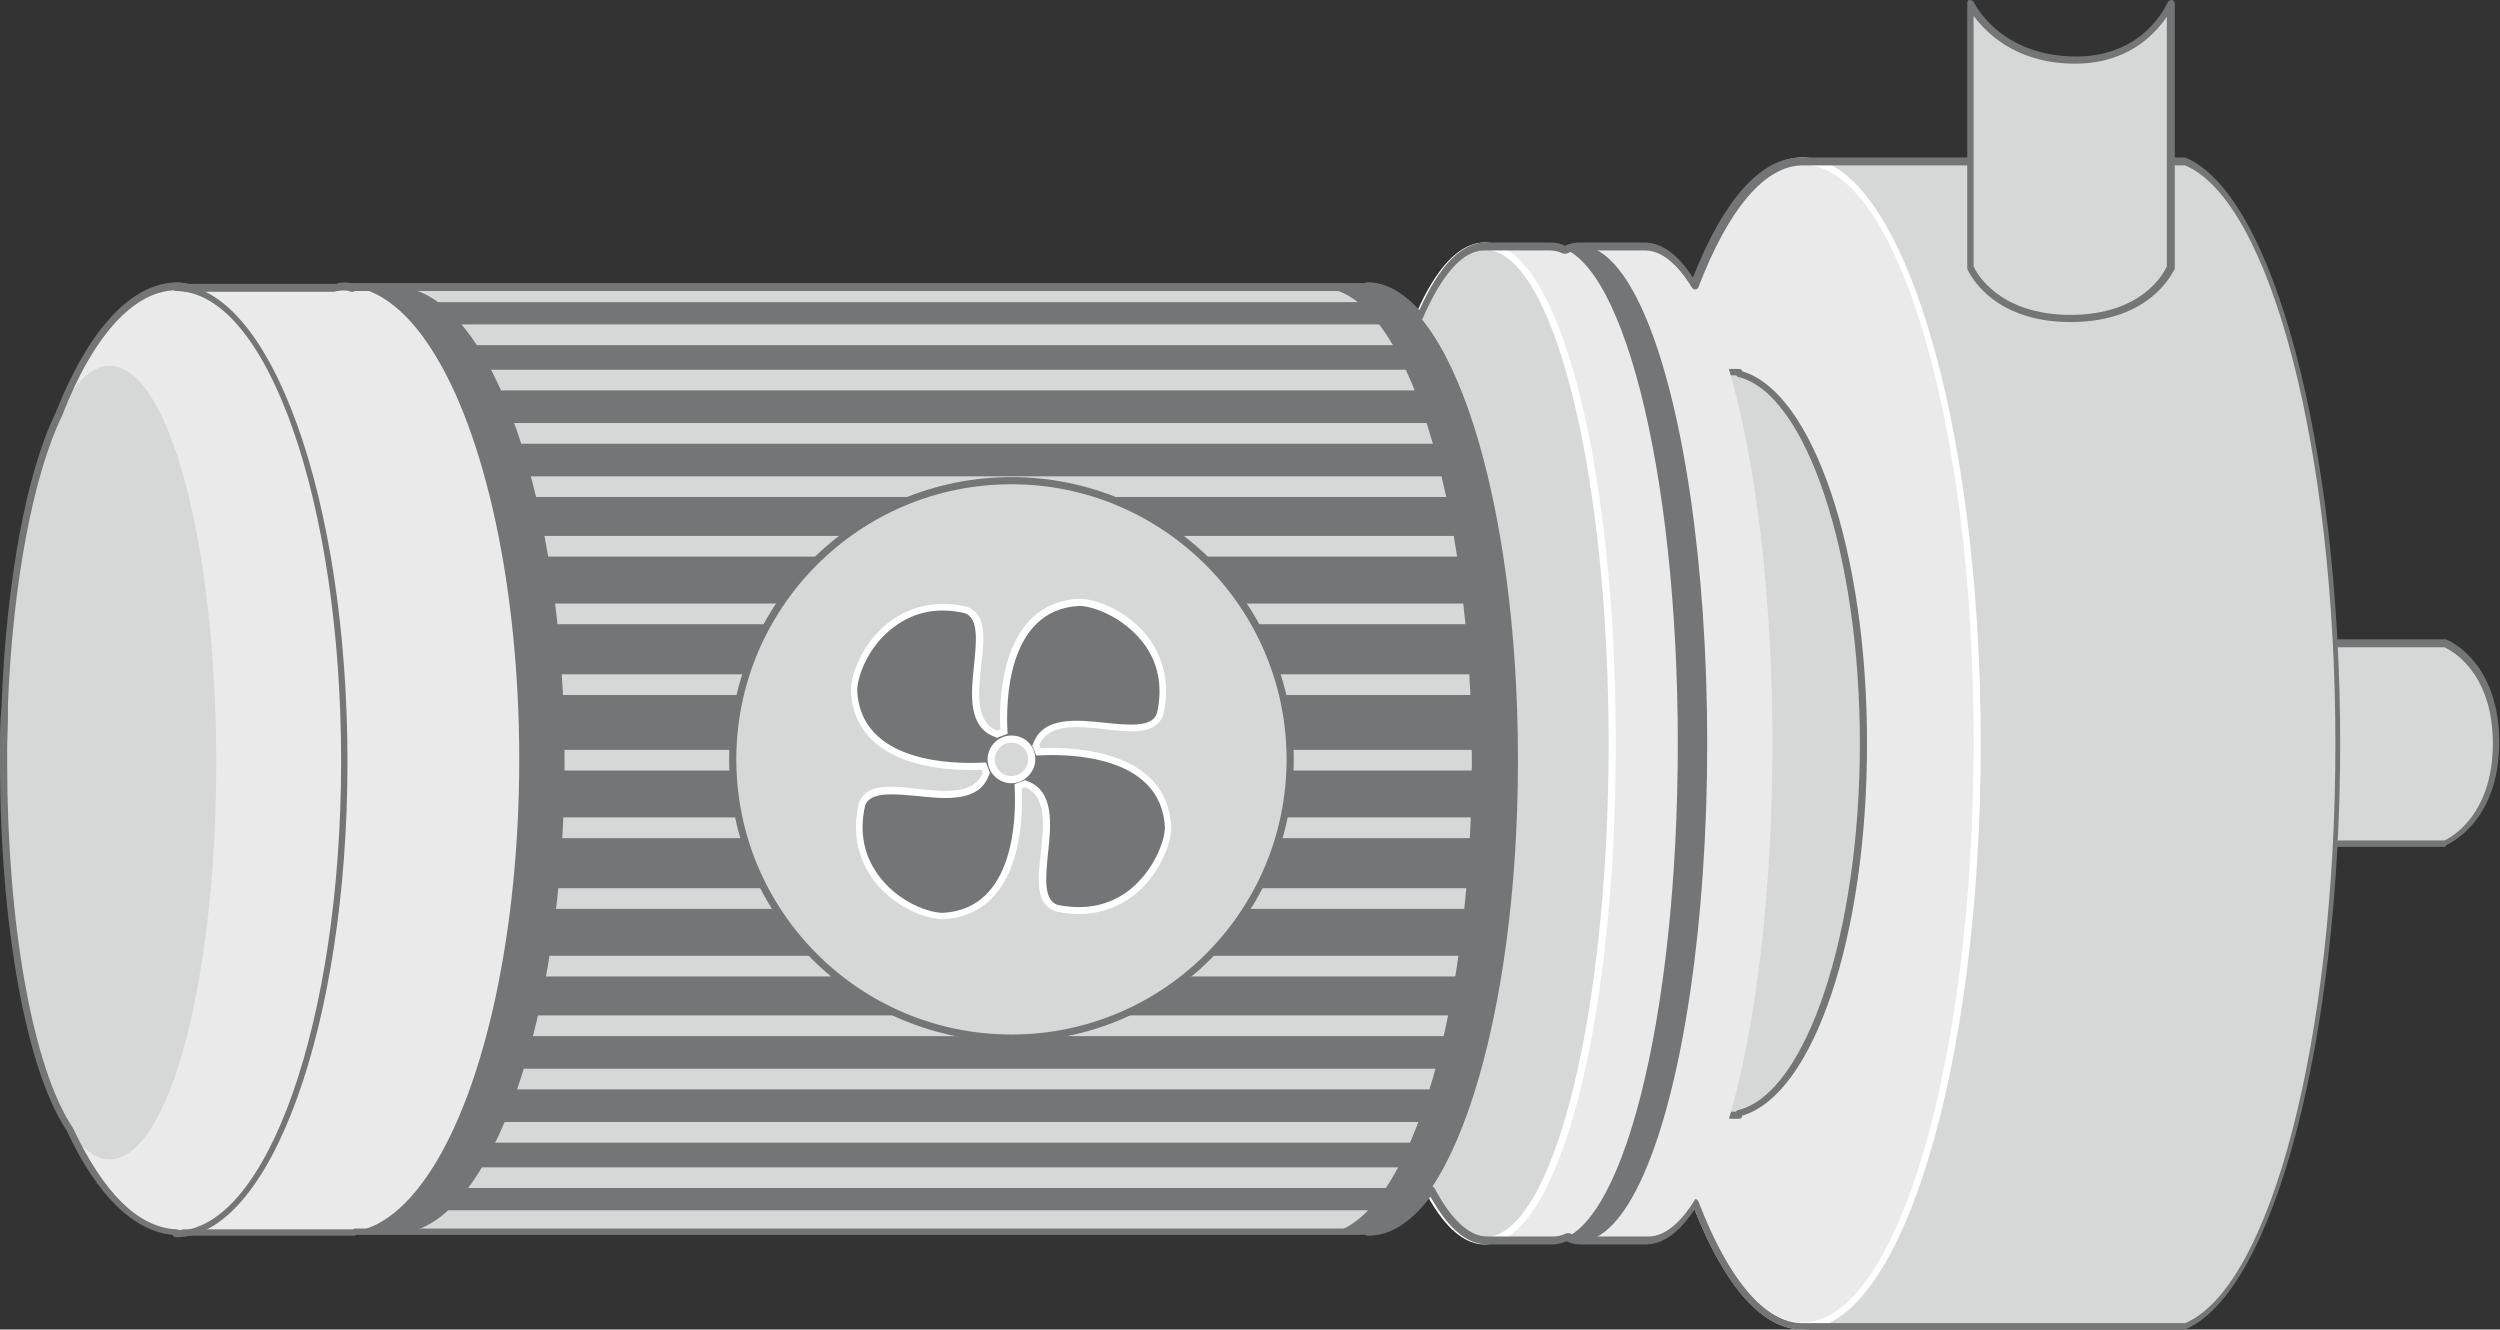 <svg version="1.1" id="图层_1" xmlns="http://www.w3.org/2000/svg" xmlns:xlink="http://www.w3.org/1999/xlink" x="0" y="0" width="314.4" height="167.2" xml:space="preserve"><rect width="100%" height="100%" fill="#333333" stroke="none"/><style>.st0{fill:#d6d7d7}.st1{fill:#747577}.st2{fill:#eaeaea}.st3{fill:#fff}</style><path class="st0" d="M307.4 106.1h-33.2s6.9-3.1 7.1-12.7c.3-9.6-7.1-12.5-7.1-12.5h33.2s6.5 2.5 6.5 12.5-6.5 12.7-6.5 12.7z"/><path class="st1" d="M307.4 106.5h-33.2c-.2 0-.4-.1-.4-.3 0-.2.1-.4.2-.5.1 0 6.6-3.1 6.9-12.3.3-9.1-6.6-12-6.8-12.1-.2-.1-.3-.3-.3-.5s.2-.4.4-.4h33.4c.3.1 6.7 2.8 6.7 12.9 0 10.2-6.5 12.9-6.7 13 0 .2-.1.2-.2.2zm-31.6-.8h31.6c.7-.3 6.1-3.1 6.1-12.2s-5.4-11.8-6.1-12.1H276c2.2 1.5 6.1 5 5.9 12.1-.3 7-4.1 10.7-6.1 12.2z"/><path class="st0" d="M226.7 166.8h48.1c10.8-4.5 19.2-35.9 19.2-73.3s-8.4-68.7-19.2-73.3h-48.1v146.6z"/><ellipse class="st2" cx="226.7" cy="93.5" rx="22" ry="73.3"/><path class="st3" d="M226.7 167.2c-12.4 0-22.4-33.1-22.4-73.7s10.1-73.7 22.4-73.7c12.4 0 22.4 33.1 22.4 73.7 0 40.7-10 73.7-22.4 73.7zm0-146.5c-11.9 0-21.5 32.7-21.5 72.8 0 40.2 9.7 72.8 21.5 72.8s21.5-32.7 21.5-72.8c.1-40.1-9.6-72.8-21.5-72.8z"/><path class="st0" d="M208.6 140.3h10.2v-.3c8.8-2.2 15.6-22.2 15.6-46.5s-6.9-44.3-15.6-46.5v-.2h-10.2v93.5z"/><path class="st1" d="M218.7 140.7h-10.2c-.2 0-.4-.2-.4-.4V46.8c0-.2.2-.4.4-.4h10.2c.2 0 .4.1.4.3 8.9 2.6 15.7 22.6 15.7 46.8 0 24.2-6.7 44.2-15.7 46.8 0 .3-.2.4-.4.4zm-9.7-.9h9.3c.1-.1.2-.2.3-.2 8.6-2.1 15.3-22.4 15.3-46.1 0-23.7-6.7-44-15.3-46.1-.1 0-.2-.1-.3-.2H209v92.6z"/><path class="st2" d="M198.7 39.9c-4.7 10.9-7.8 30.8-7.8 53.6s3.1 42.7 7.8 53.6v9h8.2c8.9 0 16-28 16-62.6s-7.2-62.6-16-62.6h-8.2v9z"/><ellipse class="st1" cx="198.7" cy="93.5" rx="16" ry="62.6"/><path class="st2" d="M186.8 39.9c-4.7 10.9-7.8 30.8-7.8 53.6s3.1 42.7 7.8 53.6v9h8.2c8.9 0 16-28 16-62.6s-7.2-62.6-16-62.6h-8.2v9z"/><ellipse class="st0" cx="186.7" cy="93.5" rx="16" ry="62.6"/><path class="st3" d="M186.7 156.5c-9.2 0-16.5-27.7-16.5-63s7.2-63 16.5-63 16.5 27.7 16.5 63c0 35.4-7.2 63-16.5 63zm0-125.1c-8.6 0-15.6 27.9-15.6 62.1s7 62.1 15.6 62.1 15.6-27.9 15.6-62.1-7-62.1-15.6-62.1z"/><path class="st1" d="M171.4 36h-127v119h127c.2 0 .3.1.5.1 10.5 0 19-26.7 19-59.5 0-32.9-8.5-59.5-19-59.5-.2-.1-.3-.1-.5-.1z"/><defs><path id="SVGID_1_" d="M50.3 36.1C61.8 37 71 63.2 71 95.6s-9.2 58.6-20.6 59.5h115.2c.2 0 .3.1.5.1 10.5 0 19-26.7 19-59.5 0-32.9-8.5-59.5-19-59.5-.2 0-.3.1-.5.1H50.3z"/></defs><clipPath id="SVGID_2_"><use xlink:href="#SVGID_1_" overflow="visible"/></clipPath><g clip-path="url(#SVGID_2_)"><path class="st0" d="M9.5 94.3h214.7v2.6H9.5zm0 57.9h214.7v2.6H9.5zm0-5.4h214.7v2.6H9.5zm0-5.7h214.7v2.6H9.5zm0-6.7h214.7v2.6H9.5zm0-6.7h214.7v2.6H9.5zm0-16h214.7v2.6H9.5zm0 8.5h214.7v2.6H9.5zm0-17.4h214.7v2.6H9.5zm0-67.4h214.7V38H9.5zm0 5.4h214.7v2.6H9.5zm0 5.7h214.7v2.6H9.5zm0 6.7h214.7v2.6H9.5zm0 6.7h214.7v2.6H9.5zm0 7.5h214.7V70H9.5zm0 8.5h214.7v2.6H9.5zm0 8.9h214.7v2.6H9.5z"/></g><circle class="st0" cx="127.2" cy="95.5" r="35"/><path class="st1" d="M127.2 131c-19.6 0-35.5-15.9-35.5-35.5S107.6 60 127.2 60s35.5 15.9 35.5 35.5-16 35.5-35.5 35.5zm0-70.1c-19.1 0-34.6 15.5-34.6 34.6s15.5 34.6 34.6 34.6 34.6-15.5 34.6-34.6-15.6-34.6-34.6-34.6z"/><ellipse class="st2" cx="43.3" cy="95.5" rx="22" ry="59.5"/><path transform="rotate(-90 33.653 95.58)" class="st2" d="M-25.8 84.8H93.1v21.5H-25.8z"/><ellipse class="st2" cx="22.4" cy="95.5" rx="22" ry="59.5"/><path class="st1" d="M22.1 155.6c-.2 0-.4-.2-.4-.4s.2-.4.4-.4c11.5 0 20.8-26.5 20.8-59.1s-9.3-59.1-20.8-59.1c-.2 0-.4-.2-.4-.4s.2-.4.4-.4c11.9 0 21.6 26.9 21.6 60s-9.7 59.8-21.6 59.8z"/><ellipse class="st0" cx="13.8" cy="95.9" rx="13.4" ry="49.9"/><path class="st1" d="M126.3 92c-.3.1-.6.2-.9.4-6-2.1.7-14-3.9-15.6-9.6-2.1-14 6.6-14 10.2.5 9.5 12.3 9.7 16.3 9.5l.3.9c-2.1 6-14-.7-15.6 3.9-2.1 9.6 6.6 14 10.2 14 9.5-.5 9.7-12.3 9.5-16.3l.9-.3c6 2.1-.7 14 3.9 15.6 9.6 2.1 14-6.6 14-10.2-.5-9.5-12.3-9.6-16.3-9.5l-.3-.9c2.1-6 14 .7 15.6-3.9 2.1-9.6-6.6-14-10.2-14-9.5.5-9.7 12.3-9.5 16.2zm3.4 3.5c0 1.4-1.1 2.6-2.6 2.6-1.4 0-2.6-1.1-2.6-2.6 0-1.4 1.1-2.6 2.6-2.6s2.6 1.2 2.6 2.6zm0 0"/><path class="st3" d="M118.6 115.6c-2.3 0-6.1-1.6-8.5-4.6-1.5-1.9-3.2-5.2-2.1-10 .9-2.5 4-2.2 7.4-1.8 3.5.4 7.1.7 8.2-2-.1-.2-.1-.3-.2-.4-4.1.2-15.9-.2-16.4-9.9 0-2.3 1.6-6.1 4.6-8.5 1.9-1.5 5.2-3.2 10-2.1 2.5.9 2.2 4 1.8 7.4-.4 3.5-.7 7.1 2 8.2.1-.1.3-.1.4-.2-.2-4.1.2-15.9 9.9-16.4 2.3 0 6.1 1.6 8.5 4.6 1.5 1.9 3.2 5.2 2.1 10-.9 2.5-4 2.2-7.4 1.8-3.5-.4-7.1-.7-8.2 2 .1.1.1.3.2.4 4.1-.2 15.9.2 16.4 9.9 0 2.3-1.6 6.1-4.6 8.5-1.9 1.5-5.2 3.2-10 2.1-2.5-.9-2.2-4-1.8-7.4.4-3.5.7-7.1-2-8.2-.1.1-.3.1-.4.2.2 4.2-.2 15.9-9.9 16.4zm-6.5-15.7c-1.6 0-2.9.3-3.3 1.4-.8 3.5-.1 6.6 2 9.2 2.4 3 6 4.3 7.8 4.3 9.1-.5 9.2-12.2 9-15.8v-.4l.3-.1c.3-.1.5-.2.8-.3l.2-.1.2.1c3.5 1.2 3.1 5.4 2.7 9.1-.3 3-.6 5.9 1.2 6.5 3.5.7 6.6.1 9.2-2 2.9-2.4 4.3-6 4.3-7.8-.5-9.1-12.2-9.2-15.8-9h-.4l-.1-.3c-.1-.3-.2-.5-.3-.7l-.1-.2.1-.2c1.2-3.5 5.4-3.1 9.1-2.7 3 .3 5.9.6 6.5-1.2.8-3.5.1-6.7-2-9.2-2.4-2.9-6-4.3-7.8-4.3-9.1.5-9.2 12.2-9 15.8v.3l-.3.1c-.3.1-.5.2-.8.3l-.2.1-.2-.1c-3.5-1.2-3.1-5.4-2.7-9.1.3-3 .6-5.9-1.2-6.5-3.5-.8-6.6-.1-9.2 2-3 2.4-4.3 6-4.3 7.8.5 9.1 12.2 9.2 15.8 9h.4l.1.3c.1.2.2.5.3.8l.1.2-.1.2c-1.2 3.5-5.4 3.1-9.1 2.7-1.1-.1-2.2-.2-3.2-.2zm15.1-1.4c-1.6 0-3-1.3-3-3 0-1.6 1.3-3 3-3s3 1.3 3 3c0 1.6-1.4 3-3 3zm0-5.1c-1.2 0-2.1 1-2.1 2.1 0 1.2 1 2.1 2.1 2.1 1.2 0 2.1-1 2.1-2.1 0-1.2-1-2.1-2.1-2.1z"/><path class="st1" d="M274.8 167.2h-48.1c-5 0-9.7-5.2-13.6-15.1-1.9 2.9-4 4.4-6.1 4.4h-8.2c-.6 0-1.2-.1-1.8-.4-.7.3-1.3.4-1.8.4H187c-2.5 0-4.9-2-7.1-6-2.5 3.3-5.1 4.9-7.8 4.9-.1 0-.3 0-.4-.1H44.8c-.1 0-.1.1-.2.1H22.7c-.3.1-.7.1-.9-.1-4.9-.4-9.6-4.9-13.4-13.1C3.3 134.6 0 116.4 0 95.9v-1.5c0-1.5 0-3 .1-4.4l.1-1.4C.8 73.1 3.3 59.5 7 51.9c4.2-10.6 9.6-16.4 15.4-16.4.3 0 .6.1.9.1.1 0 .2 0 .4.1h18.5c.1 0 .2 0 .3-.1.5-.1 1.2-.1 1.7 0h127.4c.1 0 .2-.1.4-.1 2.2 0 4.4 1.2 6.5 3.5 2.5-5.6 5.3-8.5 8.3-8.5h8.2c.6 0 1.2.1 1.8.4.7-.3 1.3-.4 1.8-.4h8.2c2.2 0 4.2 1.5 6.1 4.4 3.9-9.9 8.6-15.1 13.6-15.1h48.3c11.1 4.6 19.5 36.3 19.5 73.7 0 37.4-8.4 69-19.5 73.7.2 0 .1 0 0 0zm-61.6-16.4c.2 0 .3.1.4.3 3.8 9.9 8.4 15.3 13.1 15.3h48.1c10.8-4.6 18.9-35.9 18.9-72.8s-8.1-68.2-18.9-72.8h-48.1c-4.7 0-9.3 5.4-13.1 15.3-.1.2-.2.3-.4.3s-.3-.1-.4-.2c-1.9-3.1-3.9-4.7-5.9-4.7h-8.2c-.5 0-1.1.1-1.7.4h-.4c-.6-.3-1.2-.4-1.7-.4h-8.3c-2.6 0-5.3 3-7.7 8.6l-.3.3c-.1 0-.3 0-.4-.1-2.1-2.4-4.2-3.7-6.3-3.7H44.6c-.1.1-.2.1-.3.1-.1 0-.3 0-.4-.1-.5-.1-.9-.1-1.4 0-.1 0-.3 0-.4.1H23.5c-.2 0-.3 0-.4-.1-.3 0-.5-.1-.7-.1C17 36.4 11.8 42 7.8 52.3c-3.6 7.4-6.2 21-6.8 36.3V90c0 1.4-.1 2.9-.1 4.4v1.5c0 20.3 3.2 38.4 8.3 46 3.8 8.1 8.2 12.5 13 12.7.1 0 .2 0 .3.1h.1c.1 0 .2 0 .4-.1h21.4c.1 0 .1-.1.2-.1h127.5c2.6 0 5.1-1.7 7.5-5.1.1-.1.2-.2.4-.2s.3.1.4.2c2.1 4 4.4 6.1 6.6 6.1h8.3c.5 0 1.1-.1 1.7-.4h.4c.6.3 1.2.4 1.7.4h8.2c2 0 4-1.6 5.9-4.7-.3 0-.2 0 0 0z"/><path class="st0" d="M247.8 33.6V.4s3.1 6.9 12.7 7.1c9.6.3 12.5-7.1 12.5-7.1v33.2s-2.5 6.5-12.5 6.5-12.7-6.5-12.7-6.5z"/><path class="st1" d="M260.4 40.5c-10.2 0-12.9-6.5-13-6.7V.4c0-.2.1-.4.3-.4.2 0 .4.1.5.2 0 .1 3.1 6.6 12.3 6.9 9.1.3 12-6.6 12.1-6.8.1-.2.3-.3.5-.3s.4.2.4.4v33.4c-.2.3-2.9 6.7-13.1 6.7zm-12.2-7c.3.7 3.1 6.1 12.2 6.1s11.8-5.4 12.1-6.1V2.1c-1.5 2.2-5 6.1-12.1 5.9-7.1-.2-10.7-4-12.2-6v31.5z"/></svg>